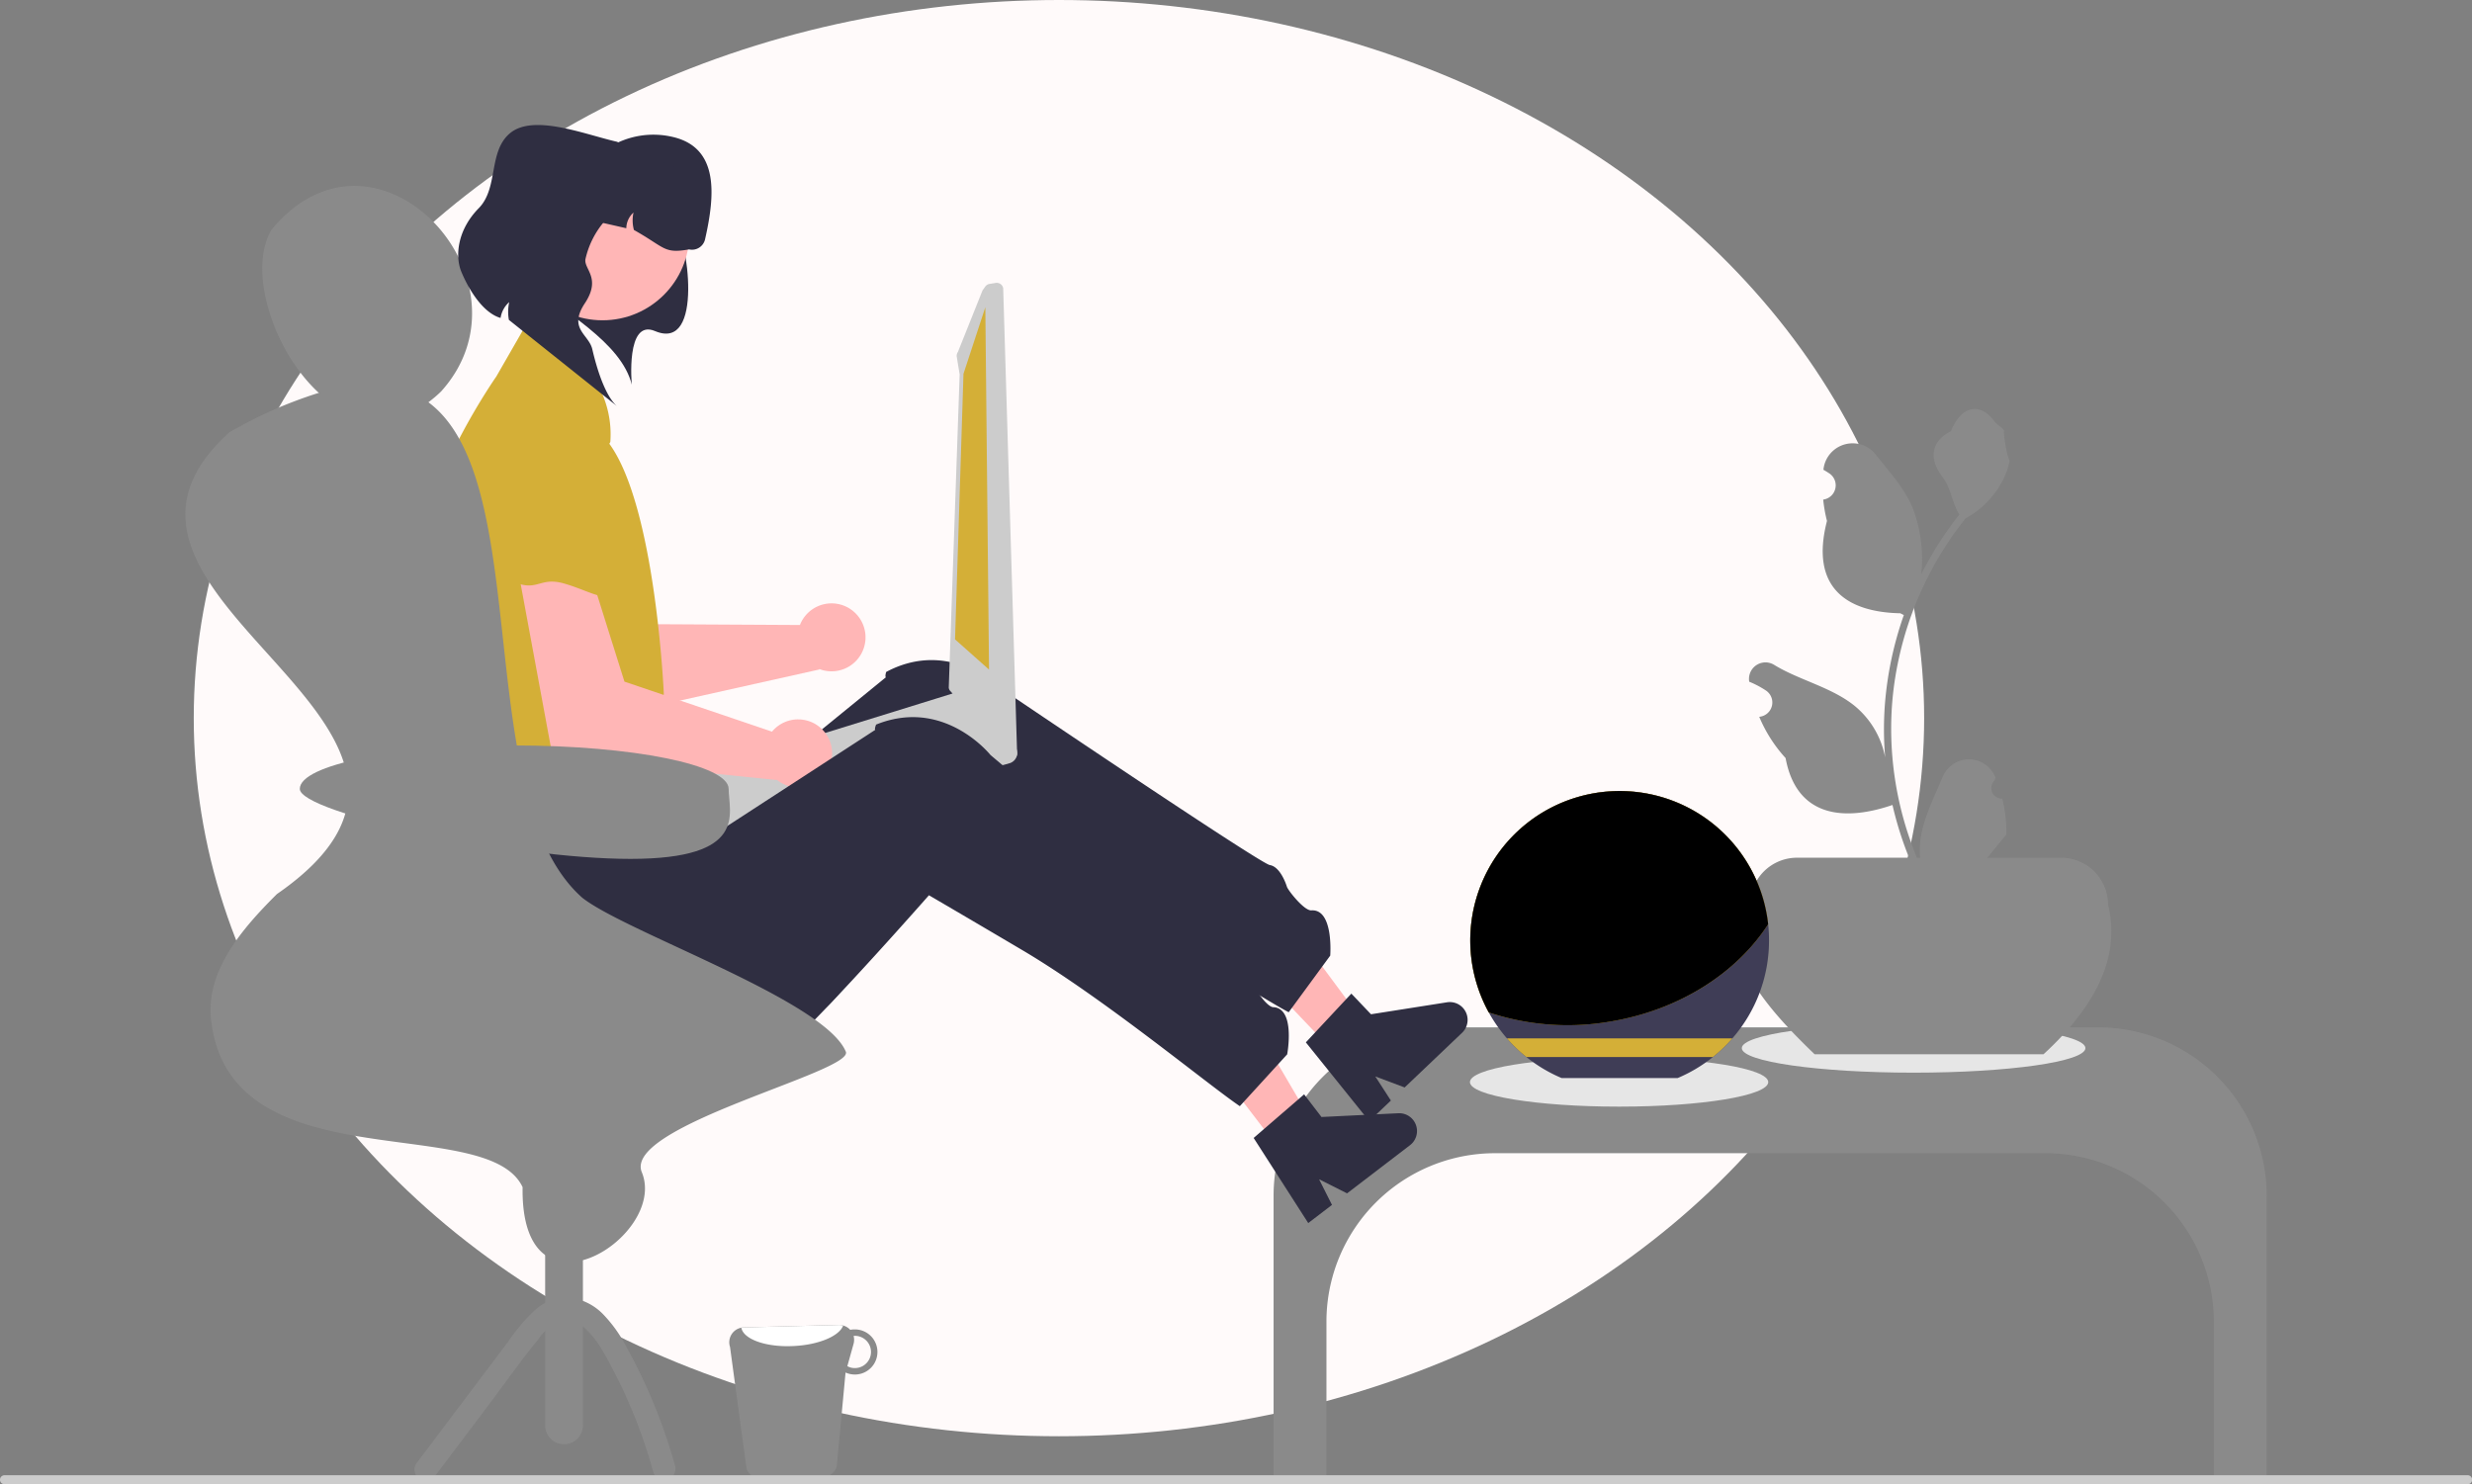 <svg xmlns="http://www.w3.org/2000/svg" width="370" height="222.178" viewBox="0 0 370 222.178"><rect x="0" y="0" width="370" height="222.178" fill="#808080" stroke="none"/><g transform="translate(0 18.712)"><ellipse cx="129.5" cy="107.5" rx="129.5" ry="107.5" transform="translate(29 -18.712)" fill="snow"/><path d="M733.375,509h-98.2a25.221,25.221,0,0,0-25.221,25.221v42.034h7.912V553.061A25.221,25.221,0,0,1,643.09,527.84h82.372a25.221,25.221,0,0,1,25.221,25.221v23.194H758.6V534.221A25.221,25.221,0,0,0,733.375,509Z" transform="translate(-419.329 -373.922)" fill="#8a8a8a"/><ellipse cx="25.715" cy="3.674" rx="25.715" ry="3.674" transform="translate(260.708 134.513)" fill="#e6e6e6"/><path d="M778.742,493.494H744.49c-8.455-8.1-14.5-15.913-9.661-22.4a7.026,7.026,0,0,1,7.026-7.026h39.521A7.026,7.026,0,0,1,788.4,471.1C790.246,478.485,786.953,485.951,778.742,493.494Z" transform="translate(-472.879 -354.386)" fill="#8a8a8a"/><path d="M773.787,403.546a1.587,1.587,0,0,1-1.15-2.75l.109-.432-.043-.1a4.261,4.261,0,0,0-7.86.029c-1.286,3.1-2.922,6.2-3.325,9.471a12.6,12.6,0,0,0,.221,4.335,50.538,50.538,0,0,1-4.6-20.99,48.779,48.779,0,0,1,.3-5.442q.251-2.222.7-4.412a51.124,51.124,0,0,1,10.138-21.667,13.605,13.605,0,0,0,5.658-5.871,10.374,10.374,0,0,0,.944-2.836c-.275.036-1.039-4.159-.831-4.417-.384-.583-1.071-.872-1.49-1.441-2.085-2.827-4.958-2.333-6.458,1.508-3.2,1.617-3.235,4.3-1.269,6.878,1.251,1.641,1.422,3.861,2.52,5.618-.113.145-.23.285-.343.429a51.459,51.459,0,0,0-5.37,8.508,21.39,21.39,0,0,0-1.277-9.935c-1.222-2.949-3.513-5.432-5.531-7.981a4.39,4.39,0,0,0-7.82,2.156q-.006.056-.012.113.45.254.88.538a2.152,2.152,0,0,1-.868,3.917l-.044.007a21.42,21.42,0,0,0,.565,3.2c-2.588,10.009,3,13.655,10.978,13.819.176.09.348.181.524.266a52.522,52.522,0,0,0-2.827,13.3,49.8,49.8,0,0,0,.036,8.043l-.014-.095a13.162,13.162,0,0,0-4.493-7.6c-3.458-2.841-8.343-3.886-12.074-6.17a2.47,2.47,0,0,0-3.783,2.4c.005.033.01.066.015.1a14.456,14.456,0,0,1,1.621.781q.45.254.88.538a2.152,2.152,0,0,1-.868,3.917l-.044.007-.09.014a21.431,21.431,0,0,0,3.942,6.173c1.618,8.738,8.569,9.567,16,7.022h0a52.5,52.5,0,0,0,3.527,10.3h12.6c.045-.14.086-.285.126-.424a14.314,14.314,0,0,1-3.486-.208c.935-1.147,1.87-2.3,2.8-3.45a.8.8,0,0,0,.059-.068c.474-.587.953-1.17,1.427-1.757h0a20.969,20.969,0,0,0-.614-5.342Z" transform="translate(-474.075 -302.705)" fill="#8a8a8a"/><path d="M340.894,227.682l4.519-4.3L330.975,203.9l-6.669,6.347Z" transform="translate(-141.018 -88.664)" fill="#ffb6b6"/><path d="M618.5,507.36l6.809-7.3,2.944,3.093,11.375-1.792a2.667,2.667,0,0,1,2.254,4.567l-8.595,8.18-4.393-1.649,2.333,3.61-3.241,3.084Z" transform="translate(-423.045 -370.034)" fill="#2f2e41"/><path d="M526.091,455.957l-6.217,8.478c-5.262-2.8-22.055-13.927-34.919-19.753-8.314-3.775-14.728-6.646-14.728-6.646s-.865,1.226-2.244,3.154c-5.047,7.065-16.966,23.505-18.1,22.9-1.441-.774-3.075.61-2.871,3.448.147,2.069-3.352,3.578-5.262,4.25-.718.249-1.209.384-1.209.384-.328.209-.656.418-.978.616a26.823,26.823,0,0,1-31.141-2.261,27.133,27.133,0,0,1-10.077-20.081l-.752-17.52,25.433-1.13,4.527,8.6,8.031-6.545,17.582-14.327,6.42-5.234s-.17-.023.034-.791a15.356,15.356,0,0,1,2.515-1.085q.22-.076.441-.136c8.28-2.442,14.559,3.911,14.559,3.911s38.406,25.97,39.915,26.213,2.377,2.673,2.558,3.249c.175.543,2.58,3.607,3.659,3.533C526.634,448.955,526.091,455.957,526.091,455.957Z" transform="translate(-326.987 -331.618)" fill="#2f2e41"/><path d="M453.062,386.151a5.075,5.075,0,0,0-3.131,2.977L426.61,389,414.2,371.84l-9.221,4.083,15.008,27.193,32.854-7.329-.019-.069a5.086,5.086,0,1,0,.236-9.567Z" transform="translate(-330.201 -314.281)" fill="#ffb6b6"/><path d="M406.524,351.07l-.484.071a9.78,9.78,0,0,0-8.3,10.87c.375,3,.593,5.686.265,6.22-.807,1.315-1.116,2.416.468,2.581s-1.717-.8,3.329.039,4.154-1.838,8.264-2.015,6.884.884,8.179-1.433,4.905-2.411,2.922-4.687-2.52-.31-4.127-5.136l-.048-.144a9.571,9.571,0,0,0-10.469-6.365Z" transform="translate(-326.878 -305.203)" fill="#d4af37"/><path d="M368.9,316.894a18.773,18.773,0,0,1-1.91,1.628q-.3.229-.593.424c-5.737,3.883-11.4,2.221-15.813-1.831-6.822-6.273-10.653-18.272-7.115-24.365,7.924-9.664,18.21-7.59,24.461-1.023C374,298.1,376.268,308.7,368.9,316.894Z" transform="translate(-302.868 -277.018)" fill="#8a8a8a"/><path d="M431.91,353.419c-.486-.311-.972-.61-1.469-.9q-.331-.449-.678-.882Z" transform="translate(-340.975 -305.497)" fill="#f2f2f2"/><path d="M409.042,297.452c7.527,5.726,15.909,10.282,17.489,16.583,0,0-.946-9.9,3.468-8.024,7.418,3.153,4.908-13.994,2.828-16.8-3.467-4.673-15.157-7.329-15.157-7.329l-8.293,4.553Z" transform="translate(-331.966 -275.166)" fill="#2f2e41"/><path d="M468.377,609.31a2.243,2.243,0,0,0,2.161,1.514l9.26-.238a2.212,2.212,0,0,0,2.091-1.628l1.31-14.012a3.424,3.424,0,0,0,1.481.3,3.377,3.377,0,0,0-.169-6.752,2.86,2.86,0,0,0-.607.063,2.289,2.289,0,0,0-1.7-.735l-14.244.368a2.044,2.044,0,0,0-.351.044,2.225,2.225,0,0,0-1.7,2.889Zm15.091-15.316.932-3.339a2.275,2.275,0,0,0,.007-1.18c.045,0,.085-.021.13-.022a2.415,2.415,0,0,1,.113,4.83,2.274,2.274,0,0,1-1.183-.289Z" transform="translate(-356.641 -408.198)" fill="#8a8a8a"/><path d="M469,588.237c.3,1.735,3.715,2.955,7.818,2.743,3.772-.174,6.857-1.5,7.422-3.068a2.106,2.106,0,0,0-.645-.086l-14.244.368a2.044,2.044,0,0,0-.351.044Z" transform="translate(-358.039 -408.198)" fill="#fff"/><circle cx="12.999" cy="12.999" r="12.999" transform="translate(77.183 3.236)" fill="#ffb6b6"/><path d="M423.563,282.369l-.5,2.2,8.744,1.991a3.225,3.225,0,0,1,1.075-2.348,5.494,5.494,0,0,0,.063,2.607c4.716,2.646,4.445,3.584,8.256,2.909a2,2,0,0,0,2.39-1.5h0c1.534-6.736,2.037-13.621-4.666-15.293a12.617,12.617,0,0,0-15.363,9.441Z" transform="translate(-338.063 -271.107)" fill="#2f2e41"/><path d="M499.088,428.321a.556.556,0,0,0-.106-.1,1.138,1.138,0,0,0-.348-.272l-.951-.509-6.315-7.01a1.586,1.586,0,0,0-1.186-.113l-.016,0-2.705.837-2.327.722-3.25,1.007-22.135,6.854-14.55,4.5a1.574,1.574,0,0,0-1.034,1.949,1.638,1.638,0,0,0,.332.59l.463.515.971,1.082,2.25,4.663.624.7a1.568,1.568,0,0,0,1.62.454l47.935-13.329a1.6,1.6,0,0,0,.729-2.547Z" transform="translate(-347.209 -335.332)" fill="#ccc"/><path d="M530.953,311.813l-.928.15a.977.977,0,0,0-.633.393l-.409.572-3.689,9.225a.977.977,0,0,0-.168.728l.432,2.628-1.633,46.912a.988.988,0,0,0,.365.613l7.162,9.581.167.133.361.282a.992.992,0,0,0,.648.206l.609-.029a.978.978,0,0,0,.715-.365.963.963,0,0,0,.2-.774l-2.078-69.453a.975.975,0,0,0-1.12-.8Z" transform="translate(-381.92 -288.173)" fill="#ccc"/><path d="M257.459,48.277l-3.268,9.955-1.264,39.761,5.087,4.521Z" transform="translate(-109.98 -20.992)" fill="#d4af37"/><path d="M402.819,325.9l-4.177-1.957L394.53,331.1s-11.044,15.761-11.2,27.131,1.8,14.751,1.8,14.751-4.762,3.56-2.381,5.736,7.652,3.115,3.6,4.059-3.023,10.494,1.5,12.19,28.8,1.681,28.8,1.681a4.324,4.324,0,0,1,1.068-4.258c1.882-1.887,3.578-.533,1.882-3.471s-4.521-1.242-2.261-5.2,2.26-5.138,2.26-5.138-1.212-27.9-8.154-37.41h0l.148-.262h0A15.318,15.318,0,0,0,402.819,325.9Z" transform="translate(-320.241 -293.456)" fill="#d4af37"/><path d="M413.07,290.024a13,13,0,0,1,18.008-8.97,7.93,7.93,0,0,0-3.469-4.278l-9.842-4.273c-4.855-1.105-12.54-4.242-16.047-1.238-3.231,2.76-1.658,8.162-4.633,11.187-3.26,3.316-3.537,7.236-2.613,9.491,1.07,2.609,3.21,6.168,5.88,6.938a3.95,3.95,0,0,1,1.293-2.372,6.763,6.763,0,0,0-.049,2.661l16.169,12.9c-1.51-1.313-2.8-4.7-3.683-8.509-.524-2.256-3.654-3.048-1.116-6.877S412.725,291.537,413.07,290.024Z" transform="translate(-325.43 -269.996)" fill="#2f2e41"/><path d="M144.377,265.432h5.652V310.08a2.826,2.826,0,0,1-2.826,2.826h0a2.826,2.826,0,0,1-2.826-2.826Z" transform="translate(-62.779 -115.418)" fill="#8a8a8a"/><path d="M402.132,349.109" transform="translate(-328.961 -304.397)" fill="#f2f2f2"/><path d="M385.576,607.169l7.908-10.489c2.509-3.328,4.915-6.788,7.566-10a7.109,7.109,0,0,1,3.429-2.664,2.876,2.876,0,0,1,1.662.07,5.165,5.165,0,0,1,1.717,1.006,14.32,14.32,0,0,1,2.893,3.745c.987,1.715,1.9,3.474,2.75,5.26a77.249,77.249,0,0,1,4.68,12.644,1.7,1.7,0,0,0,3.27-.9,82.561,82.561,0,0,0-4.531-12.4q-1.343-2.934-2.923-5.751a20.274,20.274,0,0,0-3.285-4.567,8.364,8.364,0,0,0-4.971-2.542,7.289,7.289,0,0,0-5.44,1.986,27.652,27.652,0,0,0-3.855,4.592l-4.206,5.579-9.591,12.72a1.706,1.706,0,0,0,.608,2.32,1.737,1.737,0,0,0,2.32-.608Z" transform="translate(-320.38 -405.033)" fill="#8a8a8a"/><path d="M451.43,407.54a5.075,5.075,0,0,0-3.911,1.836l-22.087-7.487-6.351-20.2-10.039.961,5.652,30.541,33.487,3.422,0-.071a5.086,5.086,0,1,0,3.245-9Z" transform="translate(-331.966 -318.564)" fill="#ffb6b6"/><path d="M414.7,359.439l-.482-.086a9.779,9.779,0,0,0-11.308,7.692c-.592,2.965-1.234,5.582-1.713,5.985-1.181.992-1.822,1.94-.371,2.6s-1.375-1.306,3.146,1.088,4.521-.432,8.478.7,6.253,3.013,8.213,1.224,5.416-.739,4.253-3.525-2.293-1.09-2.293-6.177q0-.076,0-.152a9.571,9.571,0,0,0-7.922-9.346Z" transform="translate(-328.031 -308.784)" fill="#d4af37"/><ellipse cx="22.324" cy="3.674" rx="22.324" ry="3.674" transform="translate(220.016 139.599)" fill="#e6e6e6"/><path d="M706.756,468.758a22.262,22.262,0,0,1-5.488,14.672,21.841,21.841,0,0,1-2.917,2.795,22.172,22.172,0,0,1-5.272,3.144H675.717a22.173,22.173,0,0,1-5.271-3.144,21.838,21.838,0,0,1-2.917-2.795,22.6,22.6,0,0,1-2.714-3.881,22.359,22.359,0,1,1,41.813-13.2A22.008,22.008,0,0,1,706.756,468.758Z" transform="translate(-441.976 -346.701)" fill="#3f3d56"/><path d="M705.492,511.921a21.845,21.845,0,0,1-2.917,2.795H674.67a21.838,21.838,0,0,1-2.917-2.795Z" transform="translate(-446.2 -375.192)" fill="#d4af37"/><path d="M706.627,466.347c-4.671,7.249-13.268,12.873-23.734,14.582a37.429,37.429,0,0,1-18.078-1.38,22.359,22.359,0,1,1,41.813-13.2Z" transform="translate(-441.976 -346.701)" fill="#d4af37"/><path d="M706.627,466.347c-4.671,7.249-13.268,12.873-23.734,14.582a37.429,37.429,0,0,1-18.078-1.38,22.359,22.359,0,1,1,41.813-13.2Z" transform="translate(-441.976 -346.701)"/><path d="M328.214,253.109l4.954-3.791L320.9,228.4l-7.312,5.6Z" transform="translate(-136.359 -99.317)" fill="#ffb6b6"/><path d="M604.675,533.273l7.553-6.529,2.6,3.391,11.5-.562a2.667,2.667,0,0,1,1.751,4.782l-9.422,7.211-4.191-2.111,1.933,3.839-3.553,2.719Z" transform="translate(-417.033 -381.638)" fill="#2f2e41"/><path d="M516.243,477.312l-7.09,7.762c-4.931-3.351-20.434-16.212-32.6-23.385-7.861-4.645-13.93-8.188-13.93-8.188s-.991,1.127-2.569,2.895c-5.776,6.482-19.39,21.55-20.454,20.821-1.35-.924-3.122.277-3.224,3.12-.076,2.072-3.716,3.2-5.687,3.661-.74.17-1.244.252-1.244.252-.348.173-.7.345-1.038.508a26.823,26.823,0,0,1-30.719-5.588,27.133,27.133,0,0,1-7.865-21.046l1.132-17.5,25.407,1.6,3.579,9.032,8.687-5.645,19.018-12.359,6.945-4.515s-.166-.041.119-.783a15.362,15.362,0,0,1,2.617-.809q.227-.052.453-.088c8.494-1.539,14.055,5.45,14.055,5.45s35.4,29.94,36.873,30.344,2.077,2.912,2.195,3.5c.116.558,2.178,3.862,3.259,3.905C517.534,470.408,516.243,477.312,516.243,477.312Z" transform="translate(-323.581 -338.197)" fill="#2f2e41"/><path d="M372.24,458.886c-5.318-11.383-44.1-.379-46.649-25.252-.7-7.24,4.725-13.5,9.879-18.628,36.663-25.354-34.922-44.089-7.11-69.12a65.685,65.685,0,0,1,13.372-5.906c6.437-1.893,11.241-1.543,14.881.435a13.412,13.412,0,0,1,1.526.972c15.949,11.784,6.3,59.394,23.042,74.179,6.375,5.03,34.571,14.774,39.1,22.369a6.084,6.084,0,0,1,.322.633c1.549,2.981-33.395,11.1-30.519,18.085C394.039,466.262,371.9,480.269,372.24,458.886Z" transform="translate(-294.019 -299.884)" fill="#8a8a8a"/><path d="M272.665,628.3a.671.671,0,0,0,.673.673H641.992a.673.673,0,1,0,0-1.345H273.338a.671.671,0,0,0-.673.673Z" transform="translate(-272.665 -425.503)" fill="#ccc"/><path d="M416.252,440.835c0,3.59,3.031,10.481-14.694,10.481s-49.495-6.891-49.495-10.481,14.369-6.5,32.095-6.5S416.252,437.245,416.252,440.835Z" transform="translate(-307.19 -341.456)" fill="#8a8a8a"/></g></svg>
